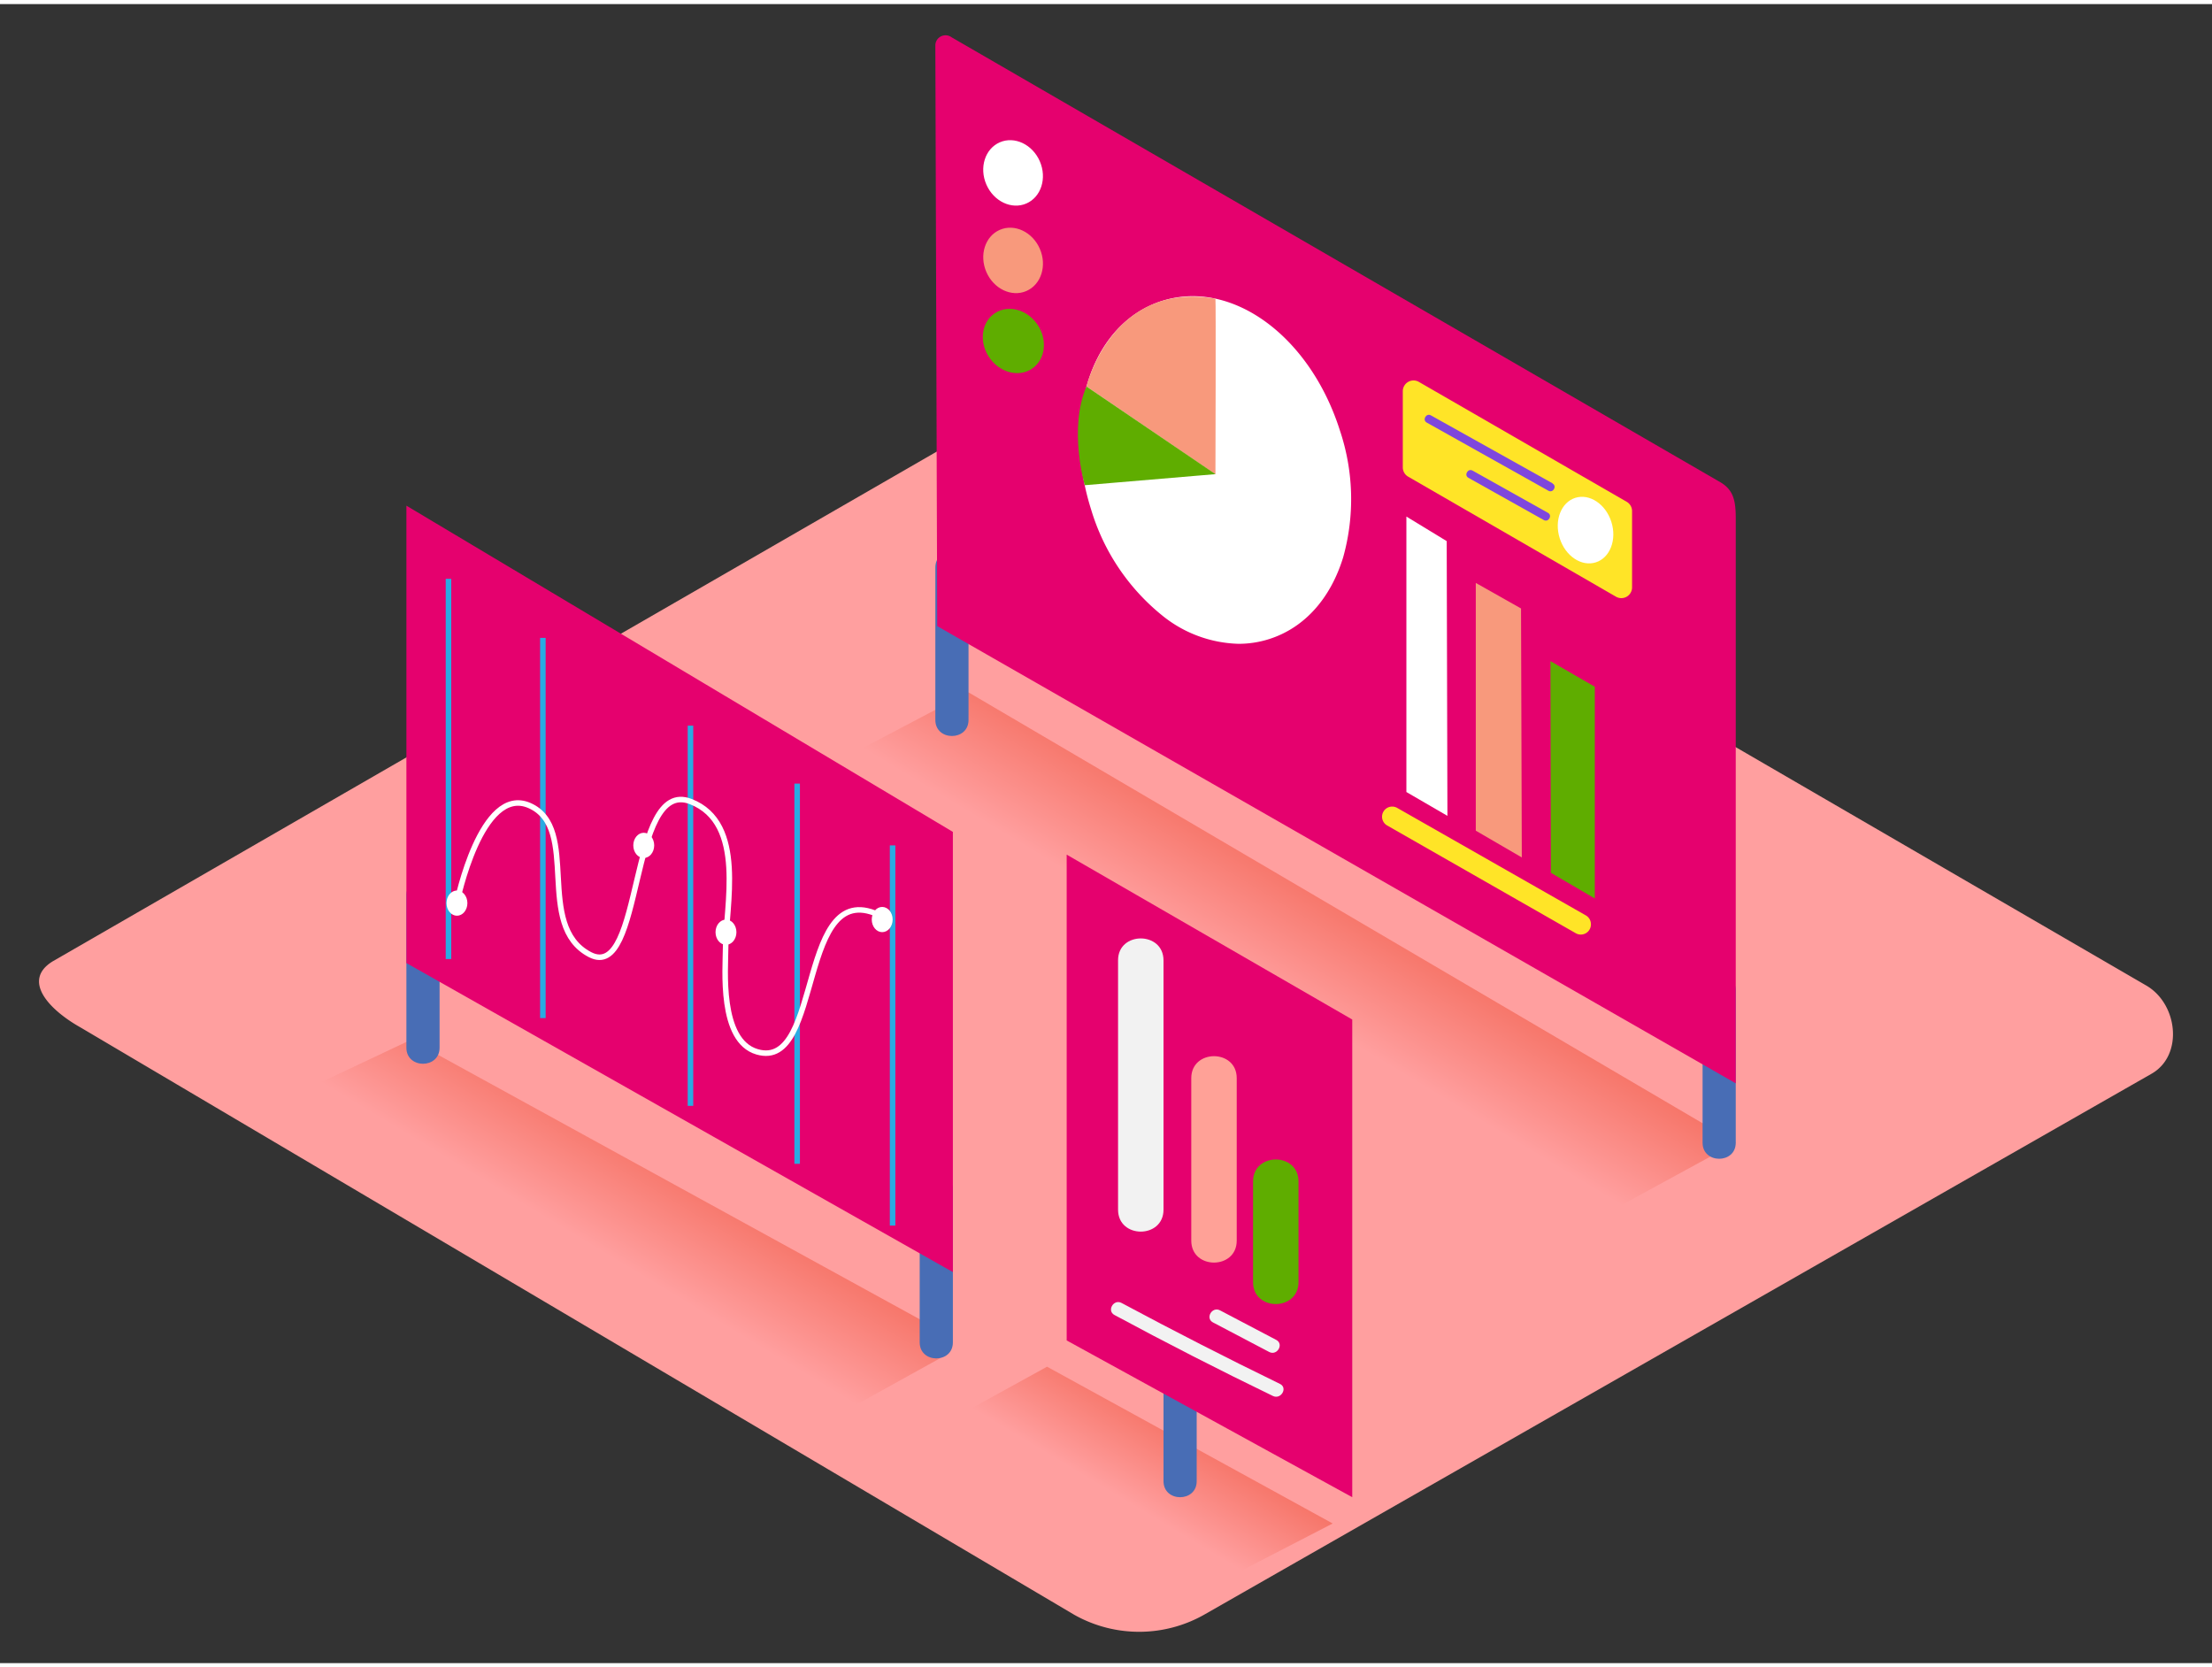 <svg id="Layer_2" data-name="Layer 2" xmlns="http://www.w3.org/2000/svg" xmlns:xlink="http://www.w3.org/1999/xlink" viewBox="0 0 400 300" width="406" height="306" class="illustration styles_illustrationTablet__1DWOa"><rect x="0" y="0" width="400" height="300" fill="#333333" stroke="none"/><defs><linearGradient id="linear-gradient" x1="107.95" y1="225.08" x2="122.91" y2="200.24" gradientUnits="userSpaceOnUse"><stop offset="0" stop-color="#ff9f9f"></stop><stop offset="1" stop-color="#f26250"></stop></linearGradient><linearGradient id="linear-gradient-2" x1="202.61" y1="270.11" x2="214.7" y2="250.04" xlink:href="#linear-gradient"></linearGradient><linearGradient id="linear-gradient-3" x1="227.86" y1="177.9" x2="243.45" y2="152.02" xlink:href="#linear-gradient"></linearGradient></defs><title>PP</title><path d="M194.28,291.27,14.56,185.05c-5.72-3.21-10.63-8.49-5.05-11.94l180.37-104c2.71-1.68,6.82-2.78,9.57-1.18L388.11,177.47c5.72,3.32,6.75,12.6,1,15.93L218,291.1A23.9,23.9,0,0,1,194.28,291.27Z" fill="#ff9f9f"></path><path d="M170.48,240.11,74.28,187.3,49,199.23,148.1,257l22.67-12.56C170.68,243,170.59,241.55,170.48,240.11Z" fill="url(#linear-gradient)"></path><polygon points="189.34 246.4 240.99 274.75 219.78 285.71 168.96 257.62 189.34 246.4" fill="url(#linear-gradient-2)"></polygon><polygon points="313.88 205.9 284.38 222 148.83 138.31 175.14 124.46 313.88 205.9" fill="url(#linear-gradient-3)"></polygon><path d="M73.49,161.16v27.56c0,3.86,6,3.87,6,0V161.16C79.49,157.3,73.49,157.29,73.49,161.16Z" fill="#486db5"></path><path d="M166.31,214.43V242c0,3.86,6,3.87,6,0V214.43C172.31,210.57,166.31,210.56,166.31,214.43Z" fill="#486db5"></path><path d="M210.4,239.55V267.1c0,3.86,6,3.87,6,0V239.55C216.4,235.68,210.4,235.68,210.4,239.55Z" fill="#486db5"></path><path d="M169.14,101.89v27.56c0,3.86,6,3.87,6,0V101.89C175.14,98,169.14,98,169.14,101.89Z" fill="#486db5"></path><path d="M307.88,178.34V205.9c0,3.86,6,3.87,6,0V178.34C313.88,174.48,307.88,174.47,307.88,178.34Z" fill="#486db5"></path><path d="M313.88,195.16V93c0-3.39-.47-5.29-3.08-6.71L172.07,6a1.84,1.84,0,0,0-2.93,1.48l.34,105Z" fill="#e5016e"></path><ellipse cx="183.2" cy="30.52" rx="5.27" ry="6.03" transform="translate(3.03 75.62) rotate(-23.51)" fill="#fff"></ellipse><polygon points="288.39 123.44 288.39 161.73 280.45 157.09 280.37 118.81 288.39 123.44" fill="#5fad00"></polygon><polygon points="275.05 109.29 275.19 154.31 266.87 149.47 266.87 104.67 275.05 109.29" fill="#f8997c"></polygon><polygon points="261.61 97.11 261.74 146.79 254.32 142.48 254.32 92.67 261.61 97.11" fill="#fff"></polygon><ellipse cx="183.2" cy="46.35" rx="5.27" ry="6.03" transform="translate(-3.28 76.93) rotate(-23.51)" fill="#f8997c"></ellipse><ellipse cx="183.2" cy="61.68" rx="5.27" ry="6.03" transform="matrix(0.83, -0.56, 0.56, 0.83, -3.35, 112.32)" fill="#5fad00"></ellipse><path d="M210.11,53.68c12.61-4,26.75,6.29,32.19,23.43a39,39,0,0,1,.58,22.95c-2.31,7.51-7.06,12.75-13.37,14.76a18.2,18.2,0,0,1-5.53.86,22.85,22.85,0,0,1-13.91-5.2,39,39,0,0,1-12.76-19.08C191.88,74.25,197.5,57.69,210.11,53.68Z" fill="#fff"></path><path d="M219.79,53.27c.1,0,0,31.77,0,31.77L196.47,69.15S201,50,219.79,53.27Z" fill="#f8997c"></path><path d="M287.69,166.43v0a1.83,1.83,0,0,1-2.73,1.59l-34.12-19.49a1.83,1.83,0,0,1-.92-1.59h0a1.83,1.83,0,0,1,2.73-1.59l34.12,19.44A1.83,1.83,0,0,1,287.69,166.43Z" fill="#ffe427"></path><path d="M295.13,91.67v13.81a1.94,1.94,0,0,1-2.91,1.68L254.67,85.47a1.94,1.94,0,0,1-1-1.68V70a1.94,1.94,0,0,1,2.91-1.68L294.16,90A1.94,1.94,0,0,1,295.13,91.67Z" fill="#ffe427"></path><ellipse cx="286.72" cy="95.14" rx="4.9" ry="6.12" transform="translate(-15.35 91.18) rotate(-17.61)" fill="#fff"></ellipse><path d="M280.75,86.66l-22-12.29c-.84-.47-1.6.82-.76,1.3L280,88c.84.47,1.6-.82.76-1.3Z" fill="#7f47dd"></path><path d="M279.93,92l-13.64-7.64c-.84-.47-1.6.82-.76,1.3l13.64,7.64c.84.47,1.6-.82.76-1.3Z" fill="#7f47dd"></path><path d="M219.79,85l-23.63,2s-3-10.2.31-17.85Z" fill="#5fad00"></path><polygon points="172.31 149.69 73.49 90.7 73.49 173.41 172.31 229.29 172.31 149.69" fill="#e5016e"></polygon><line x1="81.1" y1="103.93" x2="81.1" y2="172.68" fill="none" stroke="#29abe2" stroke-miterlimit="10"></line><line x1="98.17" y1="114.61" x2="98.17" y2="183.36" fill="none" stroke="#29abe2" stroke-miterlimit="10"></line><line x1="124.86" y1="130.48" x2="124.86" y2="199.23" fill="none" stroke="#29abe2" stroke-miterlimit="10"></line><line x1="144.15" y1="140.96" x2="144.15" y2="209.71" fill="none" stroke="#29abe2" stroke-miterlimit="10"></line><line x1="161.41" y1="152.13" x2="161.41" y2="220.88" fill="none" stroke="#29abe2" stroke-miterlimit="10"></line><path d="M82.63,162.42S87,141.07,95.76,144.93c9.3,4.1.83,21.7,10.92,26.95,9.76,5.08,6.93-32.06,18.21-27.68,10.08,3.91,6.31,18.91,6.32,26.58,0,3.54-1.19,16.67,5.7,18.68C149,193,144,156.82,159.53,165" fill="none" stroke="#fff" stroke-miterlimit="10"></path><ellipse cx="82.63" cy="162.57" rx="1.89" ry="2.28" fill="#fff"></ellipse><ellipse cx="159.53" cy="165.54" rx="1.89" ry="2.28" fill="#fff"></ellipse><ellipse cx="116.41" cy="152.13" rx="1.89" ry="2.28" fill="#fff"></ellipse><ellipse cx="131.28" cy="167.83" rx="1.89" ry="2.28" fill="#fff"></ellipse><polygon points="244.53 270 192.89 241.65 192.89 153.8 244.53 183.62 244.53 270" fill="#e5016e"></polygon><path d="M234.81,212.9V231.1c0,5.29-8.22,5.3-8.22,0V212.9C226.59,207.61,234.81,207.6,234.81,212.9Z" fill="#5fad00"></path><path d="M223.64,194.22v29.38c0,5.29-8.22,5.3-8.22,0V194.22C215.42,188.93,223.64,188.92,223.64,194.22Z" fill="#ffa197"></path><path d="M210.4,172.93V218c0,5.29-8.22,5.3-8.22,0v-45.1C202.18,167.64,210.4,167.63,210.4,172.93Z" fill="#f2f2f2"></path><path d="M220.62,236.21l10.16,5.34c1.44.76.16,2.94-1.28,2.18l-10.16-5.34C217.9,237.63,219.18,235.45,220.62,236.21Z" fill="#f2f2f2"></path><path d="M202.81,234.87q14.18,7.6,28.65,14.64c1.46.71.18,2.89-1.28,2.18q-14.47-7-28.65-14.64C200.1,236.29,201.37,234.1,202.81,234.87Z" fill="#f2f2f2"></path></svg>